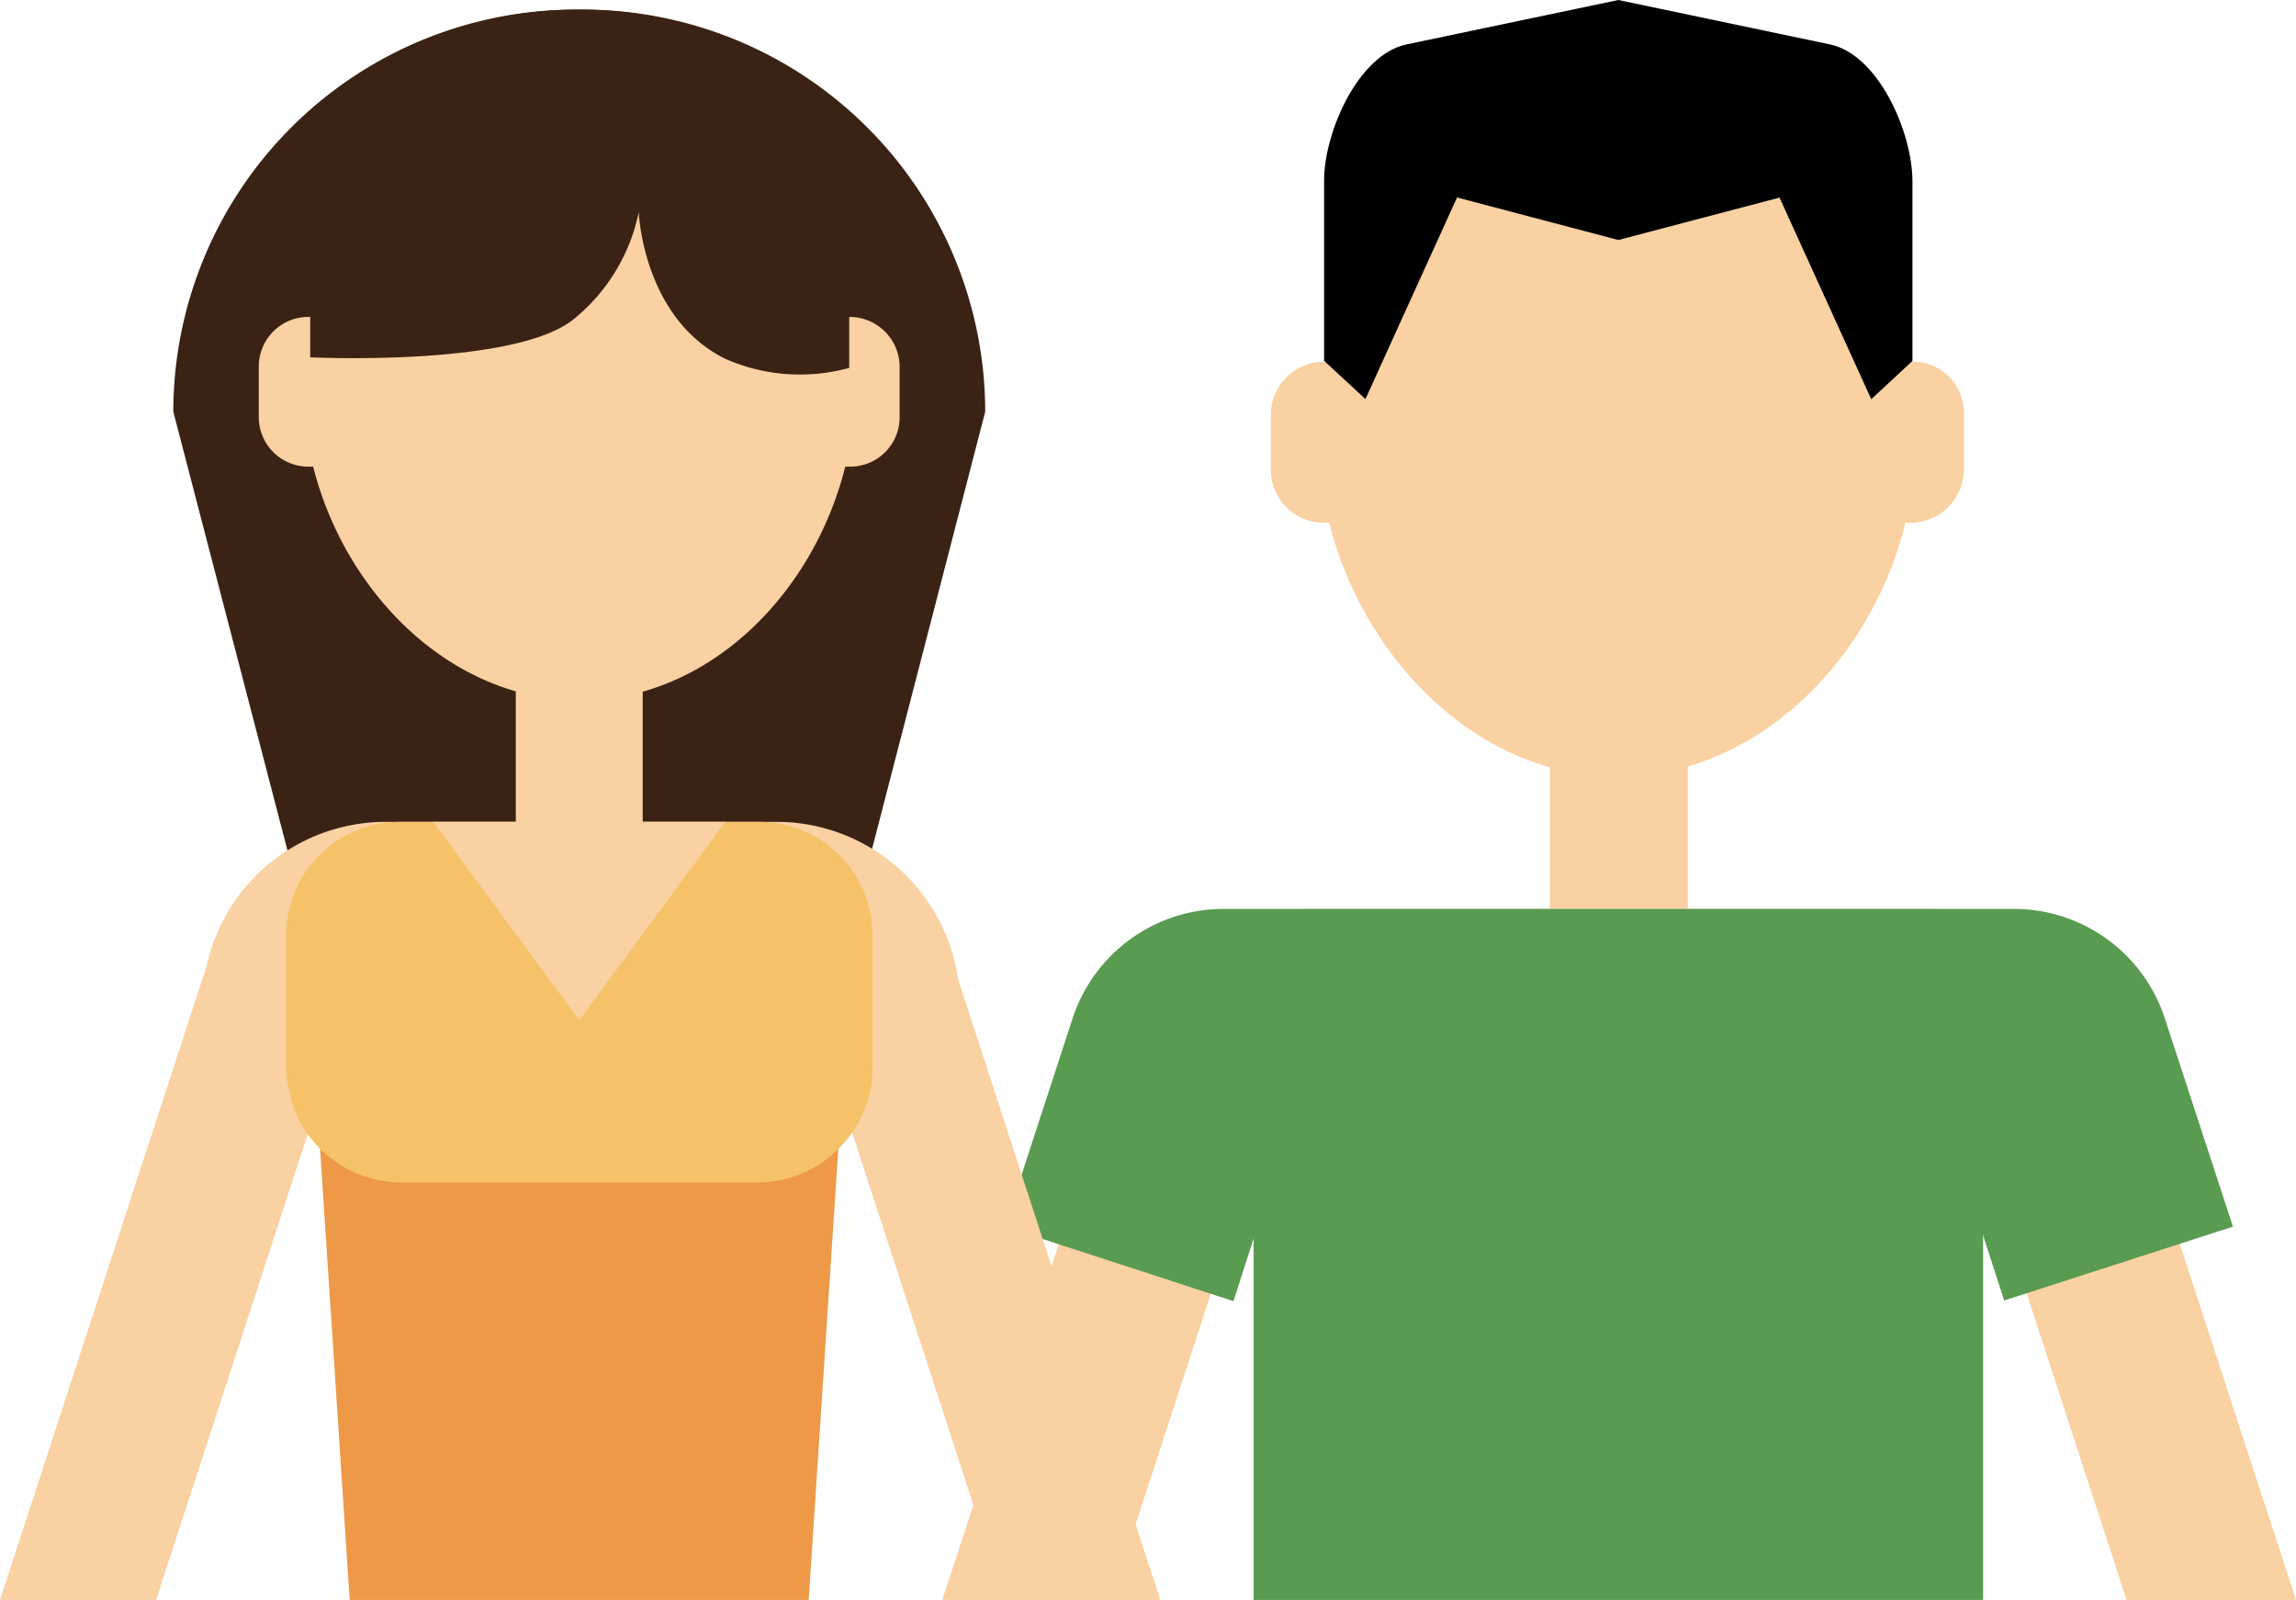<svg xmlns="http://www.w3.org/2000/svg" viewBox="0 0 172.22 120"><defs><style>.cls-1{fill:#3a2215;}.cls-2{fill:#f9d1a2;}.cls-3{fill:#599b51;}.cls-4{fill:#ed9948;}.cls-5{fill:#f6c267;}</style></defs><title>壮年層</title><g id="Layer_2" data-name="Layer 2"><g id="壮年層"><path class="cls-1" d="M43.75.72h-.61A30.19,30.19,0,0,0,13,30.88L24.17,73.8H62.79L73.9,30.88A30.19,30.19,0,0,0,43.75.72Z"/><path class="cls-2" d="M72,77.58H15.18V75.39A13.75,13.75,0,0,1,28.94,61.64H58.26A13.75,13.75,0,0,1,72,75.39Z"/><path class="cls-2" d="M63.78,23.77h-.16C61.36,13.8,53.2,5.48,43.45,5.48S25.53,13.8,23.34,23.77h-.22a3.72,3.72,0,0,0-3.71,3.71v3.77A3.72,3.72,0,0,0,23.12,35h.37c2.42,9.6,10.43,17.53,20,17.53S61,44.63,63.4,35h.38a3.71,3.71,0,0,0,3.7-3.71V27.48A3.76,3.76,0,0,0,63.78,23.77Z"/><path class="cls-1" d="M43.45.72C32.26.72,23.27,6.62,23.27,13.8v13s15.57.75,19.87-2.95a13.93,13.93,0,0,0,4.77-7.94s.3,7.94,6.49,11a13.88,13.88,0,0,0,9.3.68V13.8h0C63.62,6.62,54.63.72,43.45.72Z"/><path class="cls-2" d="M143.45,27.13h-.22C140.88,16.32,132,7.26,121.39,7.26s-19.5,9.06-21.85,19.87h-.22a4,4,0,0,0-4,4v4.08a4,4,0,0,0,4,4h.38c2.64,10.43,11.33,19.05,21.61,19.05s19.05-8.54,21.61-19.05h.38a4,4,0,0,0,4-4V31.14A3.82,3.82,0,0,0,143.45,27.13Z"/><rect class="cls-2" x="116.25" y="54.94" width="10.35" height="13.23"/><path d="M137.26,3.33,121.39,0,105.51,3.33c-3.62.75-6.19,6.57-6.19,10.2V27.06l3.1,2.87,6.87-15.12L121.39,18l12.09-3.18,6.88,15.12,3.09-2.87V13.6C143.45,9.9,140.88,4.08,137.26,3.33Z"/><path class="cls-2" d="M157.89,76.26c-2-5.29-7.41-8.09-13.23-8.09H98.18A15,15,0,0,0,85,76.26L70.68,120H83.34L94.63,85.32h53.58L159.51,120h12.71C165.4,99.09,157.93,76.21,157.89,76.26Z"/><rect class="cls-3" x="94.03" y="68.24" width="54.72" height="51.76"/><path class="cls-3" d="M151,68.17H91.84a11.93,11.93,0,0,0-11.42,8.31L75.36,92l17.16,5.59L98.18,80h46.48l5.67,17.54L167.49,92l-5.07-15.5A11.91,11.91,0,0,0,151,68.17Z"/><polygon class="cls-2" points="0 120 11.71 120 26.82 73.58 16.24 70.18 0 120"/><polygon class="cls-2" points="70.43 69.04 59.85 72.44 75.33 120 87.03 120 70.43 69.04"/><polygon class="cls-4" points="26.23 120 60.66 120 63.93 70.18 22.96 70.18 26.23 120"/><path class="cls-5" d="M56.9,61.64H30a8.53,8.53,0,0,0-8.54,8.54v9.74a9.48,9.48,0,0,0,1.36,4.77,8.73,8.73,0,0,0,7.33,4H56.75a8.61,8.61,0,0,0,7.33-4A8.29,8.29,0,0,0,65.44,80V70.25A8.5,8.5,0,0,0,56.9,61.64Z"/><polygon class="cls-2" points="48.21 61.64 48.21 49.39 38.69 49.39 38.69 61.64 32.49 61.64 43.45 76.52 54.41 61.64 48.21 61.64"/></g></g></svg>